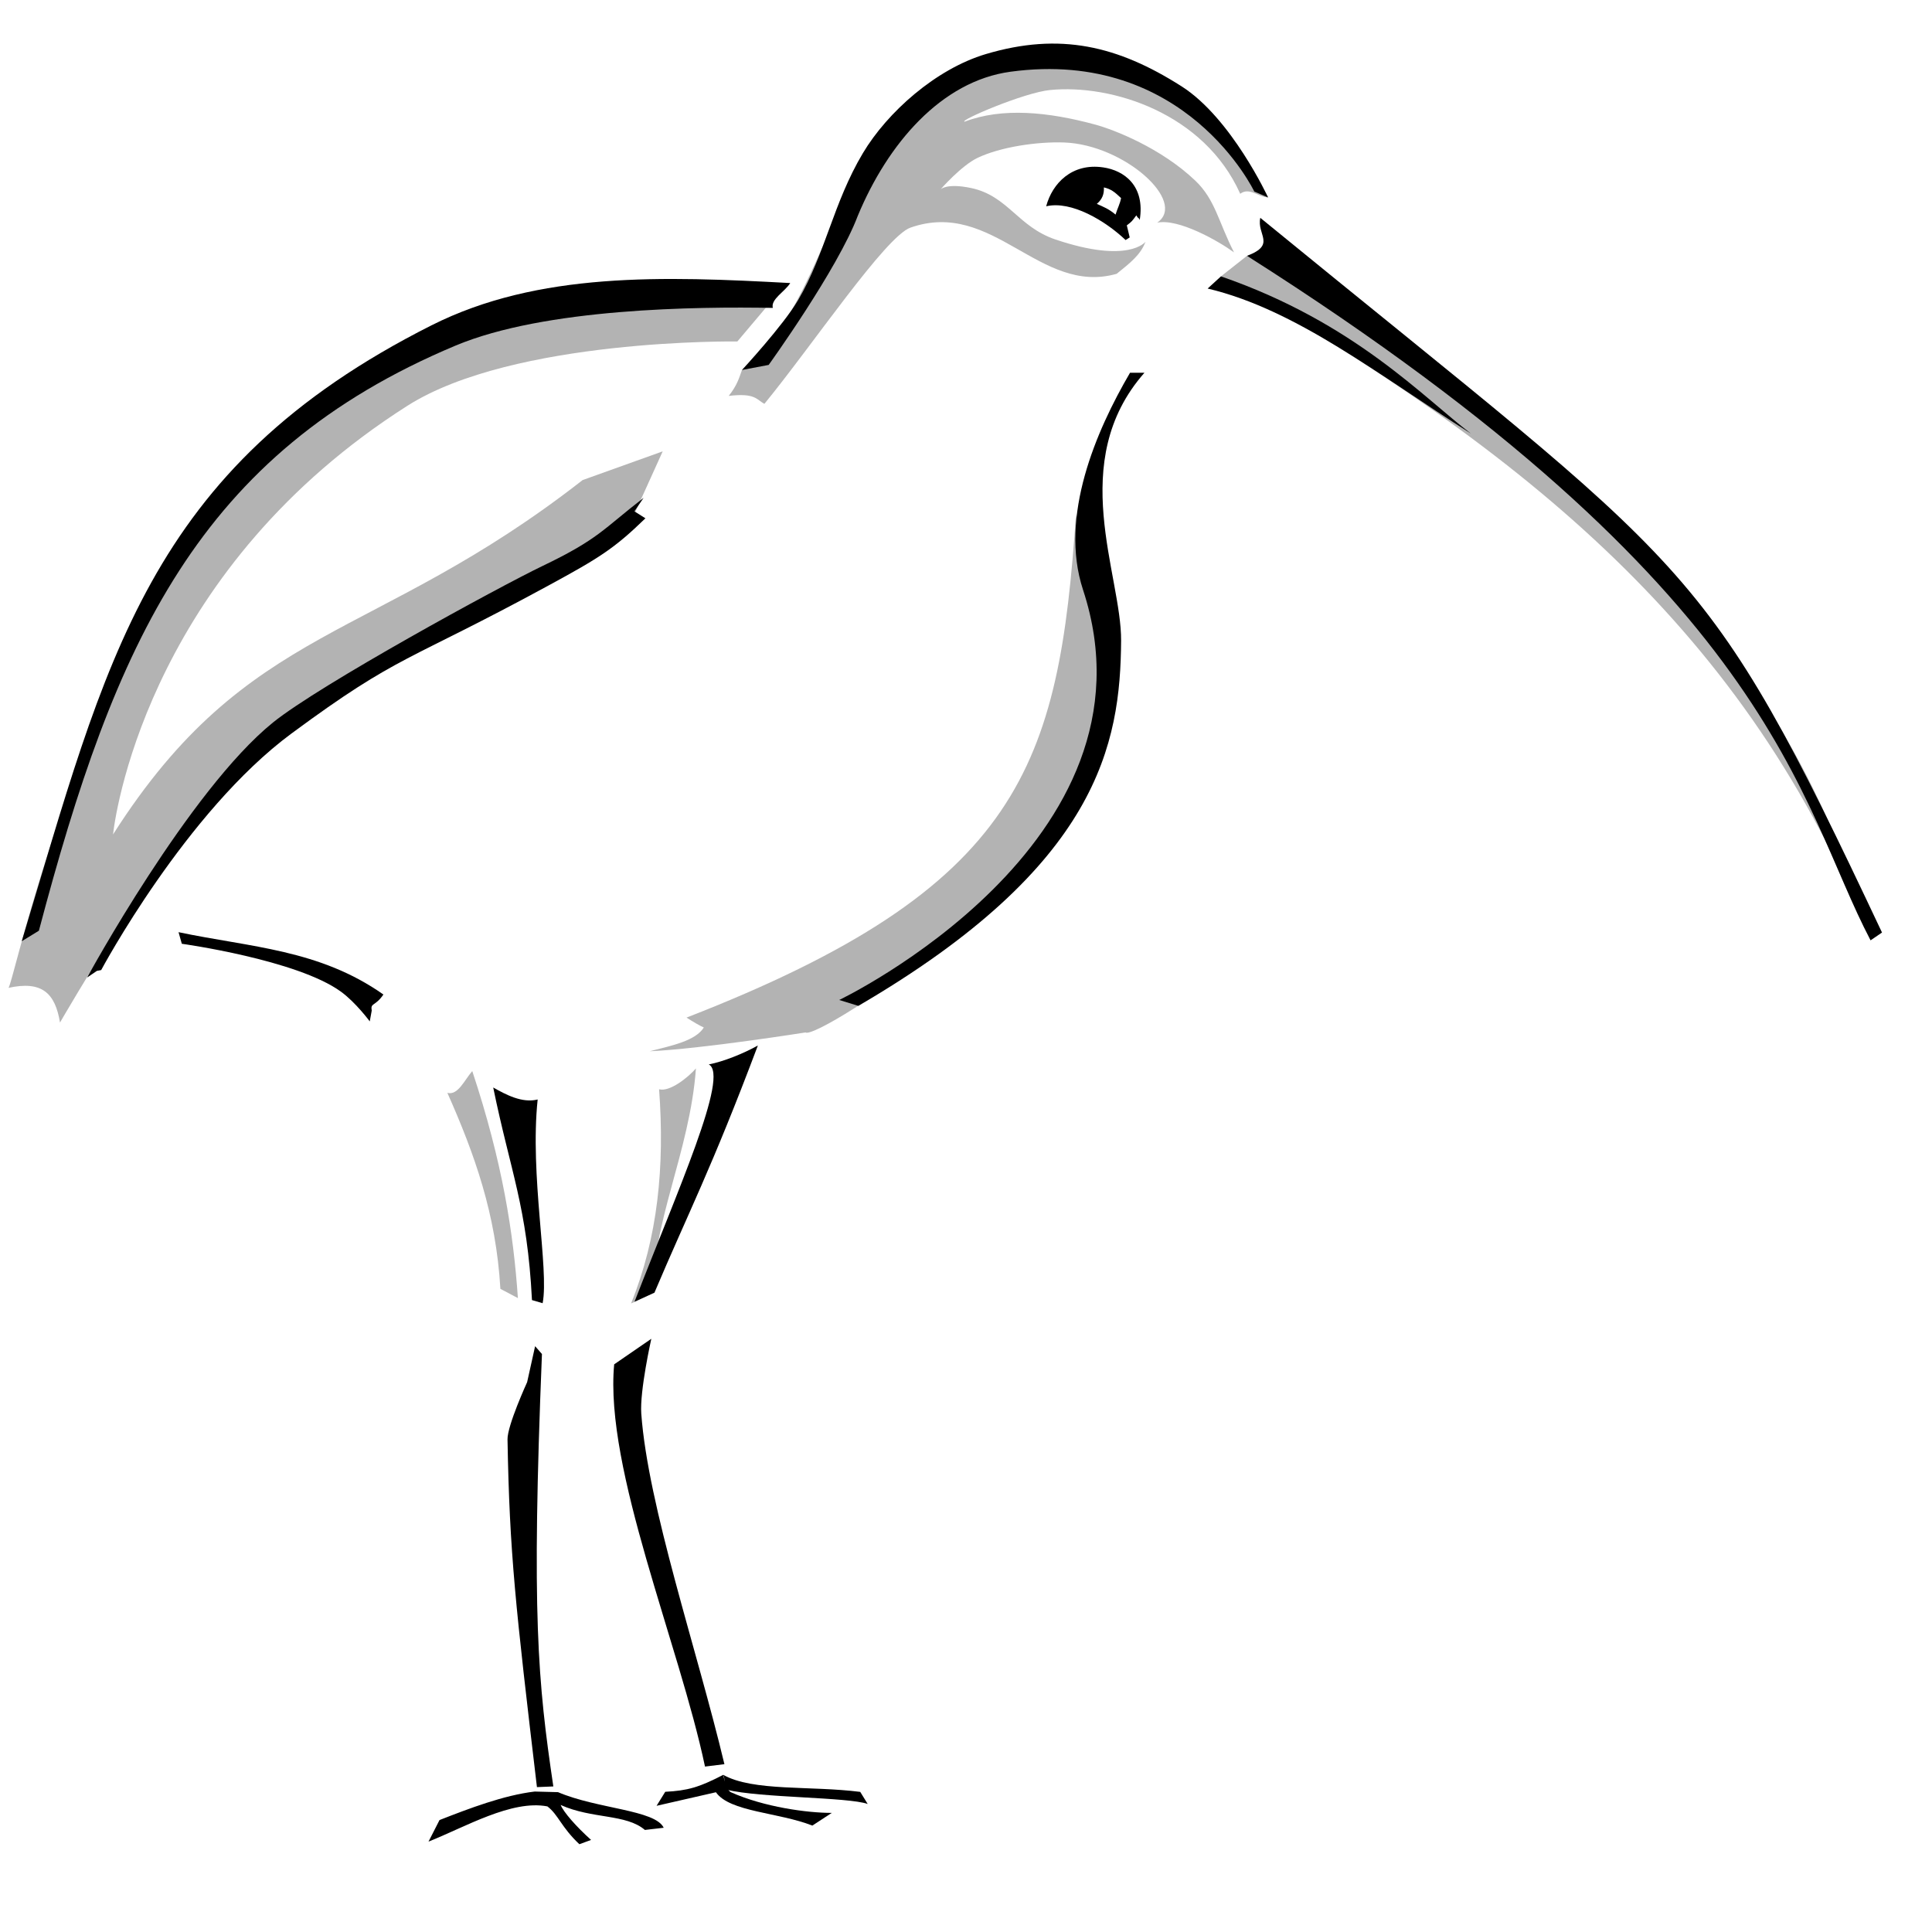 <?xml version="1.0" encoding="UTF-8" standalone="no"?>
<!-- Created with Inkscape (http://www.inkscape.org/) -->

<svg
   xmlns:dc="http://purl.org/dc/elements/1.1/"
   xmlns:cc="http://creativecommons.org/ns#"
   xmlns:rdf="http://www.w3.org/1999/02/22-rdf-syntax-ns#"
   xmlns:svg="http://www.w3.org/2000/svg"
   xmlns="http://www.w3.org/2000/svg"
   xmlns:sodipodi="http://sodipodi.sourceforge.net/DTD/sodipodi-0.dtd"
   xmlns:inkscape="http://www.inkscape.org/namespaces/inkscape"
   width="128px"
   height="128px"
   viewBox="0 0 128 128"
   version="1.1"
   id="SVGRoot"
   inkscape:version="0.92.2 5c3e80d, 2017-08-06"
   sodipodi:docname="curlew-128.svg">
  <sodipodi:namedview
     id="base"
     pagecolor="#ffffff"
     bordercolor="#666666"
     borderopacity="1.0"
     inkscape:pageopacity="0.0"
     inkscape:pageshadow="2"
     inkscape:zoom="2"
     inkscape:cx="64"
     inkscape:cy="64"
     inkscape:document-units="px"
     inkscape:current-layer="layer1"
     showgrid="false"
     inkscape:window-width="1241"
     inkscape:window-height="733"
     inkscape:window-x="0"
     inkscape:window-y="1"
     inkscape:window-maximized="0"
     inkscape:grid-bbox="true" />
  <defs
     id="defs815" />
  <g
     id="layer1"
     inkscape:groupmode="layer"
     inkscape:label="Layer 1">
    <g
       transform="matrix(0.047,0,0,0.043,-26.707,-73.316)"
       id="g4699"
       inkscape:export-xdpi="96"
       inkscape:export-ydpi="96">
      <path
         style="fill:#b3b3b3;stroke:none;stroke-width:1px;stroke-linecap:butt;stroke-linejoin:miter;stroke-opacity:1"
         d="m 1659.494,2164.028 c 0,0 -212.173,-23.146 -317.256,3.051 -127.314,31.739 -250.658,94.971 -349.287,181.507 -293.891,257.859 -406.719,884.509 -413.039,878.556 47.447,-11.517 66.069,8.043 72.904,53.384 0,0 154.788,-295.932 269.973,-413.348 154.928,-157.929 529.323,-345.281 529.323,-345.281 l 50.279,-121.452 -112.87,44.233 c -295.011,251.793 -471.052,218.349 -661.967,546.047 5.14,-49.367 59.346,-413.135 414.873,-660.442 149.654,-104.1 465.207,-99.143 465.207,-99.143 z"
         id="path4623"
         inkscape:connector-curvature="0"
         sodipodi:nodetypes="cssccsccccscc" />
      <path
         style="fill:#000000;stroke:none;stroke-width:1px;stroke-linecap:butt;stroke-linejoin:miter;stroke-opacity:1"
         d="m 598.852,3155.245 c 119.11,-430.696 175.842,-727.796 577.55,-948.919 150.82,-83.02 327.359,-75.765 505.776,-65.197 -7.608,13.407 -27.708,24.822 -24.552,38.304 -106.783,-2.098 -320.949,0.183 -447.255,58.079 -362.967,166.377 -480.086,458.231 -587.31,901.518 z"
         id="path4568"
         inkscape:connector-curvature="0"
         sodipodi:nodetypes="csccscc" />
      <path
         style="fill:#000000;stroke:none;stroke-width:1px;stroke-linecap:butt;stroke-linejoin:miter;stroke-opacity:1"
         d="m 704.756,3200.953 6.111,-1.296 c 0,0 119.327,-244.229 268.244,-364.476 153.239,-123.737 160.765,-108.237 362.951,-228.408 70.28,-41.771 91.999,-56.38 135.98,-103.179 l -15.558,-10.73 12.965,-20.744 c -57.453,48.506 -63.091,63.331 -142.618,105.019 -60.783,31.862 -313.761,182.738 -379.882,241.154 -117.945,104.202 -261.899,392.848 -261.899,392.848 z"
         id="path4570"
         inkscape:connector-curvature="0"
         sodipodi:nodetypes="ccsscccsscc" />
      <path
         style="fill:#000000;stroke:none;stroke-width:1px;stroke-linecap:butt;stroke-linejoin:miter;stroke-opacity:1"
         d="m 819.916,3141.294 4.615,17.86 c 0,0 162.319,24.531 224.299,73.778 21.023,16.704 40.62,45.817 40.62,45.817 l 2.781,-16.617 c -2.028,-12.557 4.703,-5.991 16.472,-24.793 -90.405,-69.57 -186.946,-72.661 -288.788,-96.045 z"
         id="path4572"
         inkscape:connector-curvature="0"
         sodipodi:nodetypes="ccscccc" />
      <path
         style="fill:#b3b3b3;stroke:none;stroke-width:1px;stroke-linecap:butt;stroke-linejoin:miter;stroke-opacity:1"
         d="m 1614.177,2275.047 c -4.08,12.244 -6.87,23.842 -18.744,39.983 37.753,-4.922 39.095,5.761 50.334,12.202 67.338,-89.764 170.817,-258.047 205.912,-271.498 116.683,-44.721 181.946,104.908 290.66,71.154 18.64,-16.496 33.684,-29.013 40.649,-49.401 0,0 -23.576,34.607 -126.923,-3.45 -52.967,-19.505 -67.121,-67.439 -118.971,-79.314 -34.709,-7.949 -43.019,2.118 -43.019,2.118 0,0 29.046,-36.505 52.126,-48.572 32.386,-16.931 84.502,-25.191 122.066,-23.708 84.779,3.346 174.065,91.378 131.173,123.547 30.235,-6.794 86.32,28.301 108.294,45.758 -21.966,-46.95 -26.426,-81.085 -54.33,-110.251 -48.543,-50.737 -115.331,-78.905 -140.905,-86.509 -66.985,-19.918 -131.571,-26.725 -184.558,-4.576 -8.642,-1.44 83.478,-44.828 120.496,-48.809 86.875,-9.341 217.193,35.644 268.036,159.863 13.106,-10.657 25.332,5.155 39.317,5.673 -84.031,-161.828 -147.854,-208.644 -275.322,-217.396 -99.288,-6.818 -200.635,9.362 -288.276,155.577 -68.401,114.118 -87.675,249.407 -178.016,327.607 z"
         id="path4644"
         inkscape:connector-curvature="0"
         sodipodi:nodetypes="cccsccsscssccsscsccssc" />
      <path
         style="fill:#000000;stroke:none;stroke-width:1px;stroke-linecap:butt;stroke-linejoin:miter;stroke-opacity:1"
         d="m 1614.177,2275.047 37.599,-7.779 c 0,0 97.029,-147.055 125.568,-229.583 42.247,-111.349 117.766,-207.643 215.253,-222.142 247.467,-36.805 343.746,184.64 343.746,184.64 l 19.448,9.076 c 0,0 -51.646,-122.187 -121.874,-171.142 -89.952,-62.705 -171.658,-83.721 -275.931,-49.801 -70.521,22.94 -138.929,89.538 -173.4,152.692 -41.918,76.797 -52.89,155.029 -91.322,226.427 -21.099,39.199 -79.088,107.612 -79.088,107.612 z"
         id="path4574"
         inkscape:connector-curvature="0"
         sodipodi:nodetypes="cccsccssssc" />
      <path
         style="fill:#000000;stroke:none;stroke-width:1px;stroke-linecap:butt;stroke-linejoin:miter;stroke-opacity:1"
         d="m 2123.353,1962.942 c -43.964,-7.138 -71.774,24.527 -80.412,59.926 35.586,-9.14 83.758,22.612 111.96,51.994 l 5.802,-4.019 -4.084,-18.617 c 7.413,-6.019 7.583,-6.776 13.407,-15.381 3.41,6.483 2.944,2.29 4.802,7.072 7.812,-52.742 -21.965,-76.316 -51.475,-80.976 z m 0.932,30.846 c 10.193,2.581 15.038,6.929 24.233,16.408 -1.416,8.859 -5.025,15.599 -7.763,25.445 -9.624,-8.848 -17.227,-11.984 -26.41,-16.482 7.747,-7.273 10.421,-15.121 9.939,-25.371 z"
         id="path4576"
         inkscape:connector-curvature="0"
         sodipodi:nodetypes="ccccccccccccc" />
      <path
         style="fill:#000000;stroke:none;stroke-width:1px;stroke-linecap:butt;stroke-linejoin:miter;stroke-opacity:1"
         d="m 1263.483,3380.605 c 17.928,11.036 40.712,24.441 62.654,18.463 -11.282,116.943 16.273,261.279 7.011,313.874 l -15.038,-4.816 c -6.671,-143.692 -30.295,-197.476 -54.626,-327.521 z"
         id="path4584"
         inkscape:connector-curvature="0"
         sodipodi:nodetypes="ccccc" />
      <path
         style="fill:#000000;stroke:none;stroke-width:1px;stroke-linecap:butt;stroke-linejoin:miter;stroke-opacity:1"
         d="m 1332.178,3791.23 -9.633,-12.041 -11.238,55.389 c 0,0 -28.012,66.819 -27.665,88.225 2.843,175.565 11.203,256.395 41.476,535.732 l 23.116,-1.026 c -21.937,-161.585 -30.901,-265.296 -16.055,-666.279 z"
         id="path4586"
         inkscape:connector-curvature="0"
         sodipodi:nodetypes="cccsccc" />
      <path
         style="fill:#000000;stroke:none;stroke-width:1px;stroke-linecap:butt;stroke-linejoin:miter;stroke-opacity:1"
         d="m 1473.842,3777.161 -39.851,29.978 c -13.802,161.451 91.917,431.971 128.024,619.736 l 27.375,-3.684 c -38.331,-175.472 -107.795,-397.647 -117.197,-540.109 -2.321,-35.166 14.15,-115.296 14.15,-115.296 z"
         id="path4588"
         inkscape:connector-curvature="0"
         sodipodi:nodetypes="ccccscc" />
      <path
         style="fill:#b3b3b3;stroke:none;stroke-width:1px;stroke-linecap:butt;stroke-linejoin:miter;stroke-opacity:1"
         d="m 1549.253,3351.19 c -11.12,14.052 -37.118,36.599 -51.938,32.151 8.032,119.29 -1.748,228.141 -39.476,329.95 l 32.958,-16.64 c -6.22,-99.686 50.063,-216.815 58.456,-345.462 z"
         id="path4625-3"
         inkscape:connector-curvature="0"
         sodipodi:nodetypes="ccccc" />
      <path
         style="fill:#000000;stroke:none;stroke-width:1px;stroke-linecap:butt;stroke-linejoin:miter;stroke-opacity:1"
         d="m 1567.368,3345.048 c 20.836,-4.448 48.335,-16.507 69.17,-29.124 -65.422,190.063 -98.34,258.239 -145.742,380.726 l -28.128,14.064 c 60.504,-171.05 134.123,-348.988 104.7,-365.667 z"
         id="path4590"
         inkscape:connector-curvature="0"
         sodipodi:nodetypes="ccccc" />
      <path
         style="fill:#b3b3b3;stroke:none;stroke-width:1px;stroke-linecap:butt;stroke-linejoin:miter;stroke-opacity:1"
         d="m 2085.044,2496.537 c -24.041,388.839 -76.64,575.516 -549.097,776.363 9.938,6.888 18.523,12.422 24.404,15.253 -11.636,20.473 -45.005,27.907 -76.263,36.606 73.213,-3.579 219.639,-28.98 219.639,-28.98 16.812,13.153 398.292,-259.241 413.348,-443.854 11.213,-137.491 -20.412,-214.008 -32.031,-355.388 z"
         id="path4642"
         inkscape:connector-curvature="0"
         sodipodi:nodetypes="cccccsc" />
      <path
         style="fill:#000000;stroke:none;stroke-width:1px;stroke-linecap:butt;stroke-linejoin:miter;stroke-opacity:1"
         d="m 2181.5,2279.301 h -20.315 c -47.826,89.328 -100.258,221.472 -66.268,334.519 117.492,390.765 -343.673,631.922 -343.673,631.922 l 26.923,9.074 c 339.333,-216.357 369.375,-404.162 370.411,-562.526 0.666,-101.872 -77.521,-275.865 32.923,-412.989 z"
         id="path4592"
         inkscape:connector-curvature="0"
         sodipodi:nodetypes="ccsccsc" />
      <path
         style="fill:#b3b3b3;stroke:none;stroke-width:1px;stroke-linecap:butt;stroke-linejoin:miter;stroke-opacity:1"
         d="m 2326.018,2099.209 -36.693,31.638 c 431.447,271.872 742.747,546.957 915.717,1023.016 -119.971,-480.262 -466.257,-802.781 -879.024,-1054.654 z"
         id="path4646"
         inkscape:connector-curvature="0"
         sodipodi:nodetypes="cccc" />
      <path
         style="fill:#000000;stroke:none;stroke-width:0.973px;stroke-linecap:butt;stroke-linejoin:miter;stroke-opacity:1"
         d="m 2344.795,2040.661 c -5.373,25.954 23.002,41.361 -18.777,58.547 747.652,518.719 776.227,840.896 879.024,1054.654 l 16.127,-12.037 c -252.694,-585.856 -257.714,-548.036 -876.374,-1101.165 z"
         id="path4594"
         inkscape:connector-curvature="0"
         sodipodi:nodetypes="ccccc" />
      <path
         style="fill:#000000;stroke:none;stroke-width:1px;stroke-linecap:butt;stroke-linejoin:miter;stroke-opacity:1"
         d="m 2289.325,2130.847 -18.752,18.752 c 125.191,32.479 241.04,133.392 371.13,223.469 -65.349,-53.776 -163.459,-170.966 -352.378,-242.221 z"
         id="path4596"
         inkscape:connector-curvature="0"
         sodipodi:nodetypes="cccc" />
      <path
         style="fill:#000000;stroke:none;stroke-width:1px;stroke-linecap:butt;stroke-linejoin:miter;stroke-opacity:1"
         d="m 1187.777,4509.291 -15.509,33.227 c 51.698,-22.433 117.283,-64.831 167.582,-54.277 15.434,12.812 19.318,31.722 45.082,58.276 l 16.493,-6.597 c -21.501,-21.176 -38.639,-42.706 -42.883,-53.878 44.518,21.855 92.132,13.525 118.751,38.484 l 26.528,-3.374 c -12.056,-27.658 -93.377,-28.909 -148.991,-54.845 l -32.81,-0.959 c -43.898,5.723 -92.57,26.123 -134.243,43.944 z"
         id="path4617"
         inkscape:connector-curvature="0"
         sodipodi:nodetypes="ccccccccccc" />
      <path
         style="fill:#000000;stroke:none;stroke-width:0.935px;stroke-linecap:butt;stroke-linejoin:miter;stroke-opacity:1"
         d="m 1505.979,4465.748 c 31.622,-1.78 47.573,-6.83 81.747,-26.111 0,0 4,23.454 10.856,26.806 46.527,22.755 107.567,31.884 142.157,31.812 l -27.398,19.559 c -47.38,-20.464 -116.579,-20.911 -135.917,-51.371 l -83.67,20.891 z"
         id="path4619"
         inkscape:connector-curvature="0"
         sodipodi:nodetypes="ccsccccc" />
      <path
         style="fill:#000000;stroke:none;stroke-width:1px;stroke-linecap:butt;stroke-linejoin:miter;stroke-opacity:1"
         d="m 1587.726,4439.636 c 3.307,9.449 -0.156,8.22 4.615,22.881 47.93,12.793 171.24,11.215 199.019,21.991 l -10.515,-18.629 c -70.451,-9.816 -150.789,-0.355 -193.118,-26.242 z"
         id="path4621"
         inkscape:connector-curvature="0"
         sodipodi:nodetypes="ccccc" />
      <path
         style="fill:#b3b3b3;stroke:none;stroke-width:1px;stroke-linecap:butt;stroke-linejoin:miter;stroke-opacity:1"
         d="m 1233.944,3355.265 c -11.12,14.052 -20.261,38.003 -35.081,33.556 38.537,94.885 68.627,186.852 74.738,302.003 l 24.68,14.251 c -6.22,-99.686 -21.718,-209.681 -64.337,-349.81 z"
         id="path4625"
         inkscape:connector-curvature="0"
         sodipodi:nodetypes="ccccc" />
    </g>
  </g>
</svg>
